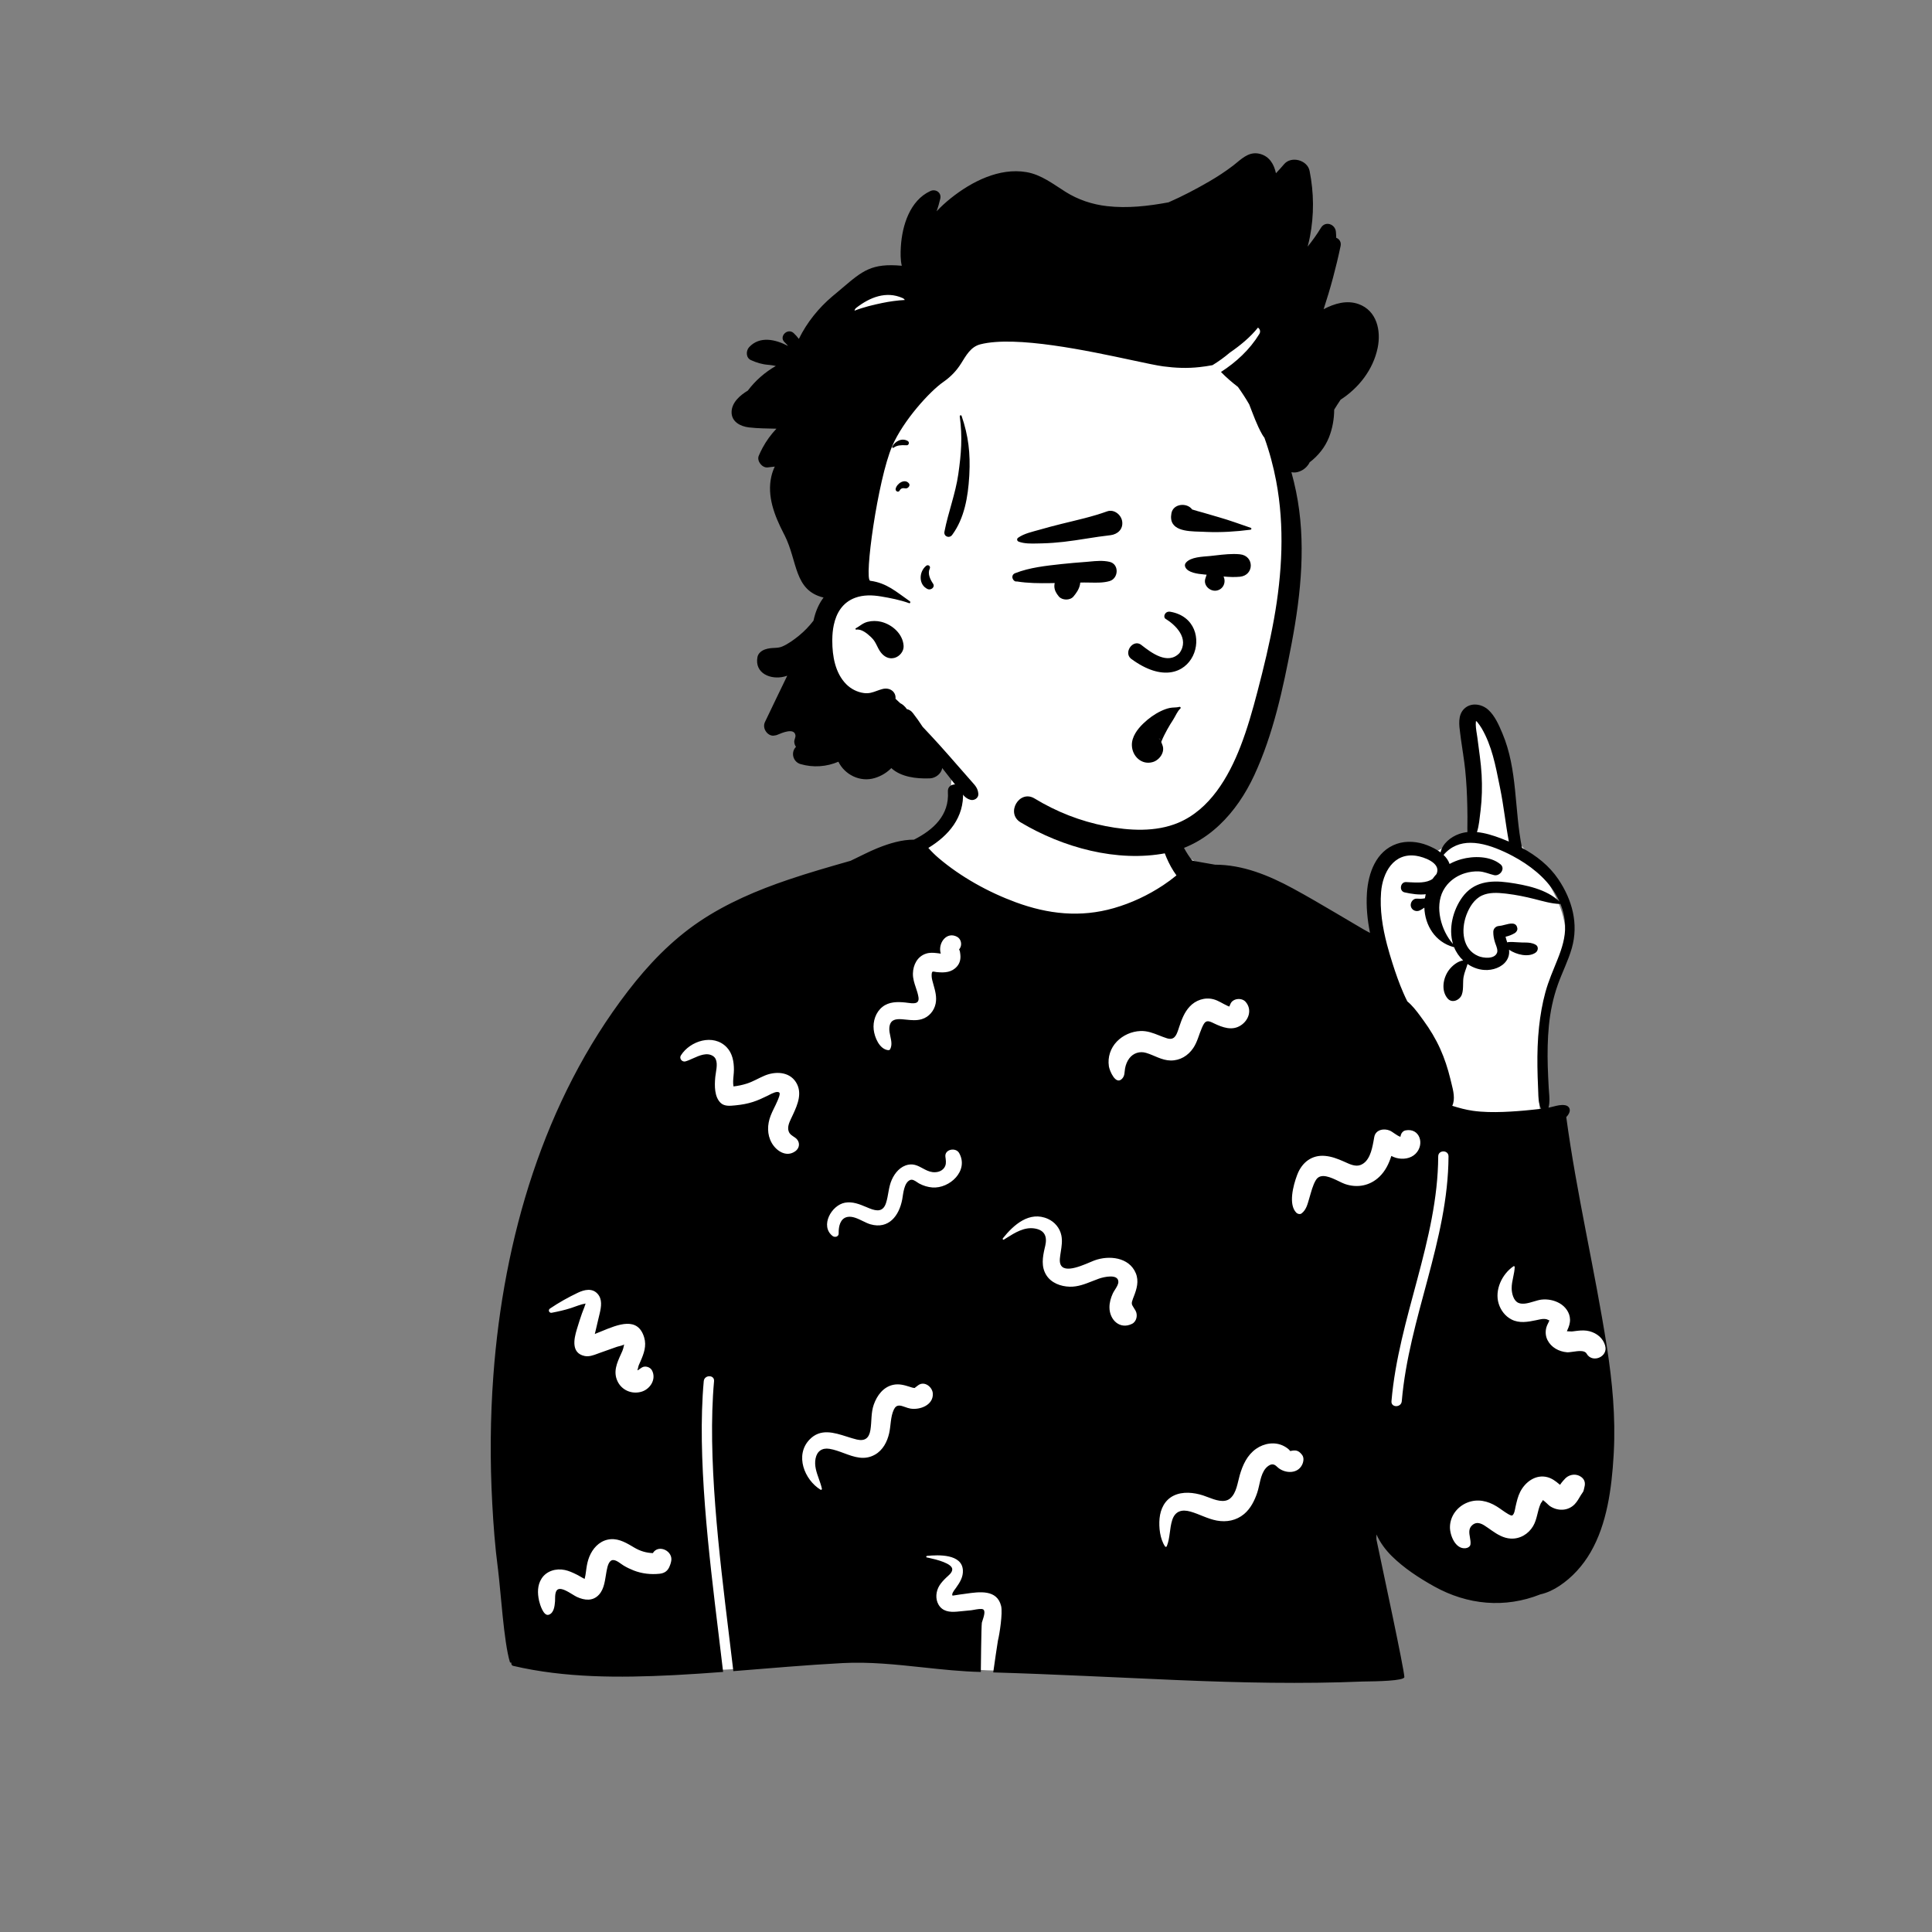<?xml version="1.0" standalone="no"?>
<svg viewBox="-350 -150 1500 1500" style="width: 195px; height: 195px; justify-content: center; align-self: center; transform: scale(1, 1);" xmlns="http://www.w3.org/2000/svg"><rect x="-350" y="-150" width="1500" height="1500" fill="#808080" stroke="none"/><g transform="rotate(0 467.174 562.792)"><g transform="translate(0 459)"><path d="M784.259 98.118C773.942 69.701 781.692 33.723 760.426 10.209C754.136 6.386 750.8 8.513 748.211 15.179C746.648 23.951 742.986 54.154 756.156 54.14C757.813 73.003 756.777 92.003 752.721 110.515C743.001 108.956 735.915 113.951 728.825 117.666C723.538 120.436 718.249 122.494 711.864 120.593C685.505 115.947 677.993 143.627 677.673 166.221C677.286 177.245 676.25 202.943 671.394 213.64C649.416 168.123 603.258 147.4 559.277 137.168C552.383 135.261 546.5 132.655 542.078 128.201C505.022 113.57 522.824 65.634 505.776 38.084C479.092 5.332 447.046 -4.092 406.674 1.521C371.351 5.427 347.34 41.308 349.518 75.177C350.171 82.088 346.023 89.357 343.583 96.469C319.201 125.644 281.262 138.697 248.631 156.326C139.794 209.52 102.076 250.171 59.781 363.361C39.995 405.948 16.316 447.28 8.452 494.183C-0.789 549.453 -0.818 606.031 2.399 661.845C-3.607 662.566 2.929 705.472 8.197 720.335C10.002 725.429 14.327 729.102 19.716 729.017C30.556 734.286 56.007 755.517 67.345 754.813C103.978 752.557 139.586 756.046 174.88 754.242C213.063 752.29 250.878 745.167 289.225 746.091C356.096 747.702 308.22 751.672 377.405 754.813C421.08 756.827 580.418 732.974 623.969 736.868C659.393 744.32 675.554 731.757 670.15 694.75C668.152 680.564 661.772 649.017 682.76 647.677C692.688 648.829 700.906 658.75 708.345 664.547C774.043 713.46 841.16 678.24 846.449 597.83C856.406 530.388 870.367 514.455 840.018 447.107C743.999 196.392 888.663 230.455 790.989 113.023C783.362 119.664 785.301 101.939 784.259 98.118Z" transform="translate(38.981 -67)" fill="#FFFFFF" stroke="none"></path><path d="M774.431 4.041C769.321 -0.538 760.991 -1.819 755.751 3.331C750.762 8.23 751.811 15.953 752.693 22.452C752.746 22.84 752.798 23.225 752.848 23.604L753.285 27.014C754.341 34.945 755.762 42.818 756.581 50.781C757.561 60.401 758.021 69.851 758.221 79.501C758.331 84.591 758.371 89.691 758.271 94.791L758.256 95.66C758.24 96.81 758.247 97.927 758.311 99.031C756.131 99.261 753.981 99.731 751.881 100.472C745.401 102.751 738.952 107.911 737.421 114.791C734.261 112.401 730.561 110.611 727.161 109.261C719.791 106.341 711.011 105.531 703.421 108.161C687.371 113.712 681.311 130.751 680.281 146.331C679.601 156.661 680.611 167.081 682.681 177.302C680.911 176.341 679.141 175.441 677.561 174.511L656.108 161.856C645.131 155.383 634.122 148.92 622.921 142.841C603.971 132.561 583.801 124.331 562.381 124.341C562.381 124.341 544.661 121.311 544.661 121.151C542.341 118.181 540.271 115.031 538.471 111.712C533.751 102.991 532.061 93.351 528.011 84.431C526.541 81.171 522.331 82.751 521.271 85.311C516.961 95.701 520.452 109.031 524.671 118.871C526.771 123.761 529.271 128.371 532.401 132.651C529.091 135.382 525.641 137.931 522.041 140.311C510.251 148.111 497.421 154.141 483.831 158.052C457.841 165.531 432.731 162.761 407.601 153.511C386.181 145.632 364.751 133.661 347.811 119.241C344.981 116.841 342.361 114.261 339.911 111.481L339.836 111.397L339.761 111.321C355.452 101.811 367.761 87.641 366.661 67.661C366.241 60.151 354.441 60.141 354.941 67.661C356.161 85.962 343.571 97.371 328.581 104.921C319.325 104.817 309.364 107.852 300.815 111.281L299.511 111.811C293.611 114.241 287.941 117.231 282.181 119.962L281.254 120.405C280.637 120.702 280.024 121.005 279.411 121.311C263.211 125.931 247.011 130.561 231.061 135.972C206.931 144.151 183.151 154.222 161.951 168.521C140.341 183.091 122.331 201.931 106.511 222.521C41.071 307.701 9.891 414.781 2.061 520.771C-0.399 554.001 -0.619 587.311 1.201 620.581C2.101 637.212 3.351 653.931 5.531 670.462L5.673 671.575C7.796 688.59 10.176 727.908 14.861 743.351C15.031 743.911 15.631 744.041 16.031 743.811C15.771 744.841 16.191 746.081 17.431 746.371C57.645 755.796 100.059 755.673 141.151 753.62L144.231 753.462C156.307 752.828 168.369 751.996 180.426 751.081C179.345 741.759 178.155 731.975 176.926 721.856C169.308 659.179 160.128 583.645 165.387 525.344C165.846 520.249 173.849 520.218 173.387 525.344C168.118 583.749 177.34 659.555 184.964 722.233C185.889 729.829 186.789 737.233 187.638 744.39L188.353 750.47C216.676 748.245 244.975 745.683 273.351 744.201C294.054 743.12 314.759 745.333 335.465 747.547C350.481 749.152 365.497 750.758 380.512 751.106C380.559 748.935 380.837 716.071 381.302 712.935L381.331 712.78C381.437 712.352 381.636 711.753 381.866 711.055C382.805 708.215 384.282 703.744 382.358 702.554C381.093 701.772 377.537 702.422 375.068 702.874C374.235 703.026 373.525 703.156 373.07 703.2L365.789 703.913C364.576 704.031 363.362 704.147 362.149 704.261L361.836 704.289C356.322 704.769 350.816 704.154 347.712 698.891C345.021 694.328 345.639 688.415 348.359 684.032C349.772 681.755 351.675 679.758 353.59 677.903C355.327 676.221 358.17 674.253 358.332 671.583C358.617 666.885 346.002 663.777 340.323 662.558L338.557 662.19C337.83 662.042 338.088 661.056 338.719 660.994C347.671 660.111 365.888 659.391 366.584 672.14C366.87 677.358 364.251 681.566 361.357 685.616L360.82 686.362C360.77 686.429 360.708 686.511 360.638 686.604C359.764 687.761 357.513 690.739 358.572 691.842C358.532 691.8 362.775 691.177 364.518 690.936L366.787 690.639C367.477 690.545 368.186 690.443 368.909 690.34C379.472 688.827 393.087 686.878 396.267 699.9C397.586 705.302 395.08 721.586 393.781 726.821L393.77 726.869C393.472 728.271 390.802 746.578 390.254 750.696L390.159 751.462C435.993 752.798 485.816 755.403 531.601 757.341L535.328 757.497C582.538 759.449 629.804 760.5 677.041 758.531L677.129 758.528C677.505 758.516 678.248 758.506 679.265 758.492C686.811 758.393 709.445 758.095 709.341 755.041C709.122 748.619 692.65 672.118 688.328 651.418L687.751 648.632C687.557 647.689 687.61 646.721 687.662 645.75C687.688 645.275 687.714 644.802 687.711 644.331C690.452 650.701 694.921 656.531 699.551 661.111C709.081 670.531 720.721 678.121 732.391 684.632C758.341 699.121 787.441 701.811 814.961 690.851C820.271 689.671 825.16 687.311 829.721 684.291C839.681 677.701 847.901 668.552 853.881 658.241C866.678 636.217 870.31 608.465 871.788 583.281L871.941 580.561C873.391 553.132 870.821 525.962 866.601 498.871C857.291 439.161 843.141 380.222 835.041 320.321C835.971 319.401 836.741 318.321 837.321 317.031C838.651 314.071 837.021 311.451 833.881 311.041C830.767 310.632 828.03 311.338 825.165 312.078C824.323 312.296 823.469 312.516 822.591 312.712C822.141 312.811 821.691 312.901 821.231 312.972L821.376 312.417C822.285 308.692 821.971 304.779 821.661 300.922C821.57 299.788 821.48 298.659 821.421 297.541C821.131 292.052 820.841 286.561 820.681 281.061C820.381 270.441 820.521 259.802 821.561 249.222C822.621 238.441 824.831 227.831 828.441 217.621C831.821 208.031 836.561 198.951 839.351 189.151C844.751 170.212 839.641 151.601 828.871 135.621C821.782 125.101 811.771 117.281 800.681 111.291C794.621 81.651 797.411 50.632 785.431 22.302C782.761 16.001 779.631 8.691 774.431 4.041ZM764.91 13.002L764.941 12.861C765.321 12.972 765.651 13.212 765.931 13.581C767.211 15.191 768.341 16.701 769.391 18.501C777.259 32.029 780.116 47.249 783.16 62.371L783.711 65.091C786.511 78.761 787.891 92.671 790.471 106.382C788.411 105.501 786.341 104.671 784.261 103.882C778.461 101.701 772.081 99.651 765.702 99.041C767.361 94.001 767.741 88.241 768.381 83.331L768.542 82.047C769.63 73.037 769.817 63.65 769.331 54.601C768.831 45.191 767.301 35.841 766.141 26.501L766.066 25.919C765.937 24.96 765.779 23.971 765.619 22.965C765.093 19.667 764.539 16.198 764.891 13.081C764.897 13.055 764.904 13.028 764.91 13.002ZM760.702 107.341C752.952 107.341 745.631 109.871 739.771 116.761C741.861 118.751 743.531 121.061 744.452 123.771C747.321 122.201 750.361 120.972 753.471 120.101C762.961 117.451 775.941 117.491 783.921 124.001C788.101 127.401 783.511 133.501 779.011 132.451C774.981 131.511 771.481 129.771 767.251 129.571C763.581 129.391 759.981 129.871 756.461 130.931C751.091 132.552 746.211 135.621 742.621 139.851C741.421 141.271 740.371 142.811 739.491 144.472C732.791 157.191 737.841 175.431 747.091 185.901C743.461 173.841 747.081 159.621 754.311 149.632C763.015 137.604 776.034 136.241 789.749 138.118L790.202 138.181C803.471 140.052 819.901 143.321 829.821 153.071C828.831 150.821 827.691 148.641 826.41 146.531C818.891 134.151 806.421 124.491 793.481 117.601C791.311 116.431 789.121 115.351 786.941 114.351C778.651 110.541 769.411 107.341 760.702 107.341ZM691.271 145.621C692.481 130.531 700.961 114.861 718.481 117.431C724.351 118.291 737.381 122.811 734.631 130.731C734.521 131.052 734.401 131.361 734.261 131.651C733.181 132.811 732.181 134.041 731.281 135.341C726.687 138.738 719.112 138.307 713.291 137.976C712.63 137.939 711.991 137.902 711.382 137.873L710.651 137.841C706.101 137.671 705.051 144.861 709.571 145.851C714.821 147.011 720.501 147.901 725.931 147.281C725.671 148.321 725.461 149.371 725.301 150.421C725.051 150.472 724.811 150.521 724.561 150.561C722.751 150.861 720.921 150.851 719.101 150.701C715.911 150.462 713.641 153.991 714.421 156.851C715.271 159.921 718.801 161.222 721.551 159.741C722.702 159.132 723.801 158.451 724.861 157.691C725.341 171.361 733.161 184.382 747.531 188.311C747.671 188.351 747.801 188.341 747.911 188.291C749.461 192.231 751.921 195.802 754.991 198.691C750.571 199.281 746.231 203.021 743.841 206.281C739.351 212.441 737.761 222.071 742.871 228.151C746.361 232.311 752.391 229.472 753.952 225.231C754.858 222.782 754.899 219.985 754.94 217.191C754.97 215.183 754.999 213.176 755.351 211.302C755.991 207.891 757.471 204.731 758.391 201.441C762.901 204.561 768.301 206.341 773.952 206.101C780.311 205.831 787.421 202.712 789.901 196.451C790.741 194.341 790.861 192.331 790.611 190.361C796.351 194.241 805.681 196.481 811.191 192.661C813.291 191.201 813.741 187.791 811.191 186.431C808.428 184.956 805.945 184.803 803.097 184.775L801.091 184.761C799.691 184.746 798.297 184.653 796.905 184.559C794.646 184.407 792.391 184.256 790.121 184.441C789.791 184.472 789.481 184.561 789.202 184.701C788.731 183.241 788.251 181.771 787.911 180.271C790.391 179.722 792.771 178.821 795.051 177.472C796.181 176.791 797.251 175.321 797.081 173.921C796.44 168.618 791.413 169.935 787.076 171.072C785.525 171.478 784.063 171.861 782.921 171.911L782.702 171.925C780.315 172.123 778.439 173.976 778.391 176.431C778.331 179.231 778.861 181.871 779.671 184.552C779.826 185.058 780.039 185.629 780.265 186.236C781.046 188.328 781.99 190.857 781.301 192.701C779.321 197.921 770.531 196.911 766.681 195.261C754.264 189.959 753.343 175.006 757.359 163.802L757.611 163.121C759.871 157.212 763.621 151.052 769.571 148.281C775.069 145.73 781.552 146.055 787.503 146.723L789.021 146.901C796.161 147.761 803.311 149.212 810.291 150.981C816.871 152.641 823.321 154.611 830.131 154.861C830.282 154.871 830.41 154.811 830.511 154.731C832.681 160.081 833.961 165.741 834.151 171.561C834.452 180.722 831.681 189.351 828.321 197.751C824.921 206.251 821.241 214.561 818.831 223.411C816.441 232.141 814.91 241.132 813.931 250.121C812.801 260.391 812.521 270.741 812.651 281.061C812.721 286.561 812.891 292.052 813.171 297.541L813.196 298.089C813.234 298.966 813.257 299.855 813.281 300.75C813.39 304.905 813.502 309.187 815.081 312.972C815.211 313.291 815.391 313.581 815.601 313.841C815.044 313.911 814.486 313.977 813.928 314.041L808.542 314.634C801.067 315.43 793.568 316.016 786.061 316.291C778.291 316.571 770.281 316.501 762.581 315.421C757.001 314.641 751.781 313.171 746.531 311.552C748.978 306.349 747.332 299.8 745.885 294.045C745.751 293.513 745.619 292.988 745.492 292.471L745.012 290.489C743.062 282.553 740.552 274.778 737.181 267.321C733.641 259.491 729.311 252.291 724.241 245.351L723.715 244.626L721.754 241.936C718.77 237.864 715.487 233.627 711.651 230.481C710.531 228.321 709.531 226.071 708.541 223.831C705.291 216.411 702.621 208.712 700.161 201.001C698.631 196.201 697.171 191.321 695.871 186.382C692.401 173.061 690.181 159.321 691.271 145.621ZM349.057 191.831C347.814 184.384 354.309 176.138 362.09 180.33C365.1 181.952 366.101 186.171 364.375 189.048L364.199 189.35C364.018 189.649 363.82 189.936 363.612 190.216L363.62 190.248C364.241 190.906 364.452 192.484 364.562 193.679L364.665 194.922C364.871 197.999 364.109 200.915 362.046 203.3C358.019 207.956 352.591 208.298 346.956 207.788L345.919 207.686C345.689 207.662 345.407 207.605 345.1 207.543C344.428 207.408 343.642 207.249 343.056 207.359C342.92 207.53 342.544 207.93 342.47 208.363C342.126 210.366 342.371 212.337 342.87 214.296C343.15 215.397 343.458 216.494 343.767 217.59C345.11 222.366 346.45 227.129 345.426 232.177C344.284 237.809 340.246 242.583 334.682 244.265C330.651 245.482 326.59 245.063 322.515 244.642C321.404 244.527 320.292 244.412 319.18 244.33C313.829 243.936 309.948 244.949 309.481 251.036C309.313 253.218 309.796 255.441 310.276 257.654C311.014 261.054 311.747 264.432 310.113 267.61C309.775 268.268 309.025 268.413 308.366 268.321C301.694 267.391 298.011 258.332 297.341 252.446C296.599 245.929 298.926 238.811 304.179 234.692C309.265 230.703 315.699 230.714 321.819 231.333L321.991 231.351C322.549 231.412 323.144 231.494 323.756 231.579C327.973 232.164 332.998 232.861 332.093 227.176C331.681 224.589 330.867 222.165 330.056 219.752C328.873 216.228 327.697 212.726 327.793 208.771C327.955 202.084 331.256 195.559 337.969 193.405C340.813 192.493 343.568 192.665 346.409 192.995L348.217 193.216C348.609 193.316 349.002 193.386 349.399 193.434C349.268 192.872 349.163 192.382 349.117 192.157L349.057 191.831ZM561.209 228.85C554.388 227.026 547.21 229.511 542.519 234.661C538.577 238.99 536.535 244.306 534.711 249.74L533.669 252.866C532.153 257.292 530.411 260.805 524.992 259.117C522.93 258.475 520.951 257.692 518.988 256.916C514.337 255.076 509.783 253.274 504.472 253.483C497.606 253.754 490.887 256.707 486.107 261.657C481.217 266.72 478.883 273.774 479.921 280.725L479.989 281.15C480.53 284.352 485.213 295.78 490.177 290.519C492.392 288.173 491.955 285.576 492.481 282.595C492.981 279.755 494.051 276.97 495.804 274.667C498.912 270.585 503.911 268.994 508.798 270.438C515.244 272.343 520.937 276.27 527.881 276.362C535.186 276.46 541.388 272.672 545.417 266.725C548.67 261.924 549.83 256.305 552.119 251.085L552.339 250.587C554.261 246.292 555.571 244.741 559.973 246.795L561.511 247.533C568.102 250.664 575.515 253.531 582.33 249.115C588.661 245.014 591.36 236.772 586.035 230.771C583.097 227.458 576.296 228.022 574.387 232.272C574.052 233.003 573.741 233.744 573.435 234.487C572.852 234.309 572.285 234.093 571.747 233.791C568.175 232.181 565.073 229.884 561.209 228.85ZM183.119 266.009C172.737 255.328 154.72 261.118 147.619 272.448C146.146 274.797 148.579 277.775 151.165 277.061C152.887 276.587 154.807 275.723 156.822 274.818C162.037 272.473 167.888 269.843 172.6 272.921C176.503 275.471 175.548 281.337 174.799 285.939C174.619 287.046 174.451 288.079 174.365 288.976L174.301 289.666C173.74 295.962 173.613 304.576 178.517 309.288C181.339 312.001 185.668 311.634 189.39 311.247L190.574 311.124C194.962 310.683 199.321 309.909 203.524 308.559C207.388 307.319 211.049 305.634 214.679 303.849L215.587 303.401C215.766 303.312 215.992 303.194 216.254 303.057C218.342 301.963 222.732 299.665 224.158 301.429C224.932 302.388 223.214 306.345 222.612 307.733C222.563 307.844 222.522 307.94 222.49 308.015C220.862 311.821 218.792 315.405 217.299 319.279C214.668 326.104 214.448 333.804 218.143 340.317C221.723 346.628 229.48 351.741 236.355 346.893C240.291 344.117 240.28 339.067 236.355 336.289C234.278 334.819 232.184 333.85 231.326 331.384C230.206 328.169 231.647 324.758 233.042 321.782L234.712 318.241C238.412 310.334 242.109 301.24 236.94 293.158C231.602 284.813 220.753 284.681 212.546 288.157C207.862 290.141 203.588 292.802 198.707 294.337C195.33 295.4 191.94 296.11 188.481 296.499C187.989 293.845 188.255 290.988 188.514 288.194C188.662 286.608 188.808 285.041 188.812 283.543C188.83 277.262 187.66 270.681 183.119 266.009ZM685.99 335.693C687.066 329.947 693.632 328.886 698.035 330.793C700.38 331.808 703.437 334.675 706.233 335.599L706.382 335.262C706.642 333.127 708.078 331.037 710.266 330.623C721.378 328.52 725.331 341.527 718.043 348.778C714.16 352.642 708.11 353.37 703.01 351.989C701.671 351.627 700.428 351.091 699.23 350.472C697.354 356.451 694.626 362.1 690.012 366.563C682.707 373.628 672.794 375.558 663.235 372.255C661.936 371.807 660.325 371.025 658.555 370.165C652.387 367.172 644.278 363.236 640.675 369.162C638.18 373.266 637.047 378.282 635.665 382.837L635.552 383.212C634.25 387.598 633.29 392.274 629.498 395.12C628.348 395.983 626.459 395.532 625.522 394.607C619.102 388.274 623.065 373.341 625.997 365.534L626.314 364.706C629.949 355.414 637.604 349.468 647.881 350.442C652.946 350.922 657.455 352.655 662.08 354.676C662.566 354.888 663.07 355.118 663.587 355.354C667.166 356.984 671.404 358.916 675.156 357.541C682.021 355.025 684.058 346.293 685.337 339.309L685.99 335.693ZM363.661 348.19C361.048 343.589 352.276 345.235 353.003 351.076L353.235 352.894C353.533 355.382 353.598 357.72 351.879 359.933C349.793 362.619 346.222 363.431 342.981 363.02C340.12 362.658 337.692 361.341 335.285 360.036C331.918 358.211 328.595 356.409 324.191 357.275C318.061 358.481 313.828 363.497 311.377 368.966C308.782 374.758 308.837 381.037 306.904 387.001C304.678 393.86 299.931 393.544 294.003 391.144L292.727 390.62C292.389 390.479 292.051 390.338 291.713 390.197C286.375 387.963 280.989 385.71 275.047 386.769C264.552 388.642 255.514 404.779 265.347 412.571C267.122 413.977 270.224 413.243 270.149 410.583L270.139 410.079C270.089 405.239 271.31 398.992 276.858 397.851C280.72 397.057 284.913 399.098 288.883 401.032C290.959 402.043 292.975 403.024 294.851 403.555C309 407.557 317.06 396.908 319.463 384.313L319.55 383.831C320.318 379.422 320.924 371.264 325.535 369.2C327.379 368.374 329.316 369.692 331.037 370.863C331.61 371.253 332.158 371.627 332.672 371.899C335.865 373.593 339.291 374.669 342.903 374.944C356.265 375.963 371.448 361.91 363.661 348.19ZM743.625 350.815C743.649 345.667 735.649 345.661 735.625 350.815C735.33 416.036 704.818 476.322 699.337 540.895C698.903 546.025 706.905 545.996 707.337 540.895C712.82 476.303 743.33 416.141 743.625 350.815ZM397.628 414.395C406.028 403.897 418.32 392.925 432.634 399.349C437.882 401.704 441.829 406.424 443.017 412.08C443.922 416.393 443.269 420.549 442.61 424.747C442.339 426.478 442.066 428.215 441.901 429.974C440.631 443.474 456.738 436.633 465.329 432.985C466.471 432.5 467.481 432.071 468.299 431.754L468.708 431.599C479.903 427.474 495.573 428.983 500.799 441.44C503.415 447.677 501.561 453.795 499.232 459.737L498.686 461.126C497.169 465.079 497.571 465.706 499.181 468.219C499.58 468.841 500.052 469.578 500.588 470.509C502.506 473.841 501.558 479.026 497.881 480.834C488.422 485.482 480.428 477.7 480.381 468.119C480.362 464.277 481.417 460.643 483.002 457.183C483.401 456.312 484.01 455.353 484.645 454.353C485.938 452.318 487.338 450.113 487.289 448.141C487.131 441.705 475.704 444.531 472.572 445.612L471.988 445.816C470.302 446.415 468.638 447.072 466.976 447.729C461.371 449.943 455.806 452.141 449.584 451.994C442.591 451.828 435.124 449.117 431.297 442.913C427.243 436.343 428.491 429.03 430.119 421.965L430.568 420.035C432.1 413.174 430.194 408.14 422.5 406.813C414.358 405.41 407.036 410.015 400.406 414.186C400.115 414.369 399.826 414.551 399.538 414.732L398.423 415.427C397.74 415.849 397.195 414.937 397.628 414.395ZM795.012 436.642C795.024 436.198 794.478 435.858 794.095 436.116C785.198 442.097 779.246 454.585 782.589 465.224C784.212 470.39 787.664 474.921 792.51 477.429C798.535 480.545 805.188 479.359 811.518 478.026L814.207 477.451C816.102 477.052 817.972 476.76 819.901 477.292C820.563 477.475 821.331 478.052 821.96 478.176C821.7 478.618 821.424 479.385 821.284 479.669L820.825 480.592C820.365 481.527 819.916 482.499 819.634 483.482C818.688 486.777 818.922 490.315 820.454 493.39C823.308 499.118 829.294 502.347 835.526 502.895C836.677 502.997 838.371 502.755 840.227 502.49C844.354 501.899 849.28 501.195 850.806 503.912C855.196 511.73 867.697 506.472 865.267 497.815C863.624 491.962 858.963 488.18 853.188 486.597C850.111 485.754 846.926 485.868 843.797 486.213C842.571 486.348 841.349 486.538 840.122 486.668L839.207 486.753C839.291 486.743 838.742 486.724 838.019 486.699C837.189 486.67 836.131 486.632 835.54 486.593L835.778 485.952C835.813 485.861 835.845 485.782 835.874 485.721C837.118 483.06 838.04 480.409 837.965 477.436C837.828 472.075 834.358 467.398 829.799 464.817C825.596 462.436 820.591 461.486 815.813 462.017C814.029 462.216 811.989 462.827 809.872 463.461C805.755 464.694 801.342 466.017 797.932 464.569C794.041 462.917 792.72 457.156 792.66 453.381C792.612 450.383 793.225 447.467 793.838 444.55C794.387 441.935 794.937 439.319 795.012 436.642ZM67.63 456.676C72.642 454.286 78.812 452.806 83.024 457.576C86.748 461.796 85.816 467.521 84.617 472.662L83.286 478.241C82.637 480.944 81.981 483.644 81.381 486.36C81.211 487.127 81.01 487.91 80.807 488.702C82.479 488.059 84.223 487.339 86.007 486.602C99.065 481.212 114.256 474.94 119.151 491.442C121.093 497.993 118.886 503.935 116.34 509.774L114.972 512.882C114.6 513.732 114.314 515.65 113.89 516.898C114.09 516.849 114.287 516.8 114.475 516.751C114.508 516.587 115.874 515.698 116.668 515.179L117.345 514.729C119.866 513.126 123.832 514.381 125.188 516.947C128.826 523.83 123.741 531.743 116.714 533.624C109.32 535.604 101.647 532.294 98.401 525.319C94.965 517.936 98.013 511.189 101.033 504.503C101.344 503.816 101.654 503.13 101.956 502.445L102.273 501.72C102.84 500.407 103.102 499.114 103.37 497.797L103.577 496.804C102.285 497.772 99.399 498.157 97.841 498.709L84.763 503.344L84.024 503.611C83.679 503.738 83.332 503.869 82.983 504C79.704 505.231 76.248 506.529 72.765 505.763C62.377 503.475 64.564 492.658 66.815 485.226L67.354 483.453C68.436 479.908 69.553 476.366 70.793 472.874C71.416 471.12 72.15 469.409 72.782 467.661C73.127 466.809 73.42 465.941 73.661 465.055C69.81 465.666 65.966 467.389 62.273 468.575C57.359 470.155 52.429 471.246 47.364 472.22C45.364 472.603 44.293 470.11 45.992 468.964C52.898 464.3 60.102 460.265 67.63 456.676ZM331.863 528.515C336.783 524.895 343.02 529.867 343.248 535.048C343.641 543.946 333.265 547.819 325.88 546.628C324.445 546.397 323.038 545.891 321.693 545.408C318.145 544.133 315.025 543.012 312.94 547.482C310.311 553.116 310.7 559.851 309.328 565.824C307.805 572.46 304.436 578.938 298.322 582.388C289.987 587.088 282.152 584.178 274.232 581.236C270.522 579.858 266.793 578.473 262.986 577.86C257.312 576.948 253.336 579.656 252.203 585.378C251.105 590.921 252.943 596.086 254.776 601.235C255.673 603.756 256.569 606.274 257.119 608.83C257.244 609.406 256.636 609.962 256.086 609.624C243.499 601.887 235.977 582.763 247.476 570.722C255.946 561.851 266.437 565.19 276.487 568.388C279.065 569.208 281.615 570.02 284.094 570.613L284.406 570.685C290.51 572.041 293.761 569.571 294.791 563.245C295.877 556.573 295.117 549.934 297.432 543.427C299.916 536.444 304.754 529.866 312.379 528.192C316.81 527.221 320.802 528.281 324.953 529.598L326.535 530.106C327.439 530.394 328.292 530.634 329.208 530.637L329.522 530.298C330.288 529.684 331.069 529.091 331.863 528.515ZM615.785 575.725C608.904 572.112 600.421 573.486 594.222 577.864C587.271 582.773 583.86 590.314 581.54 598.284C579.852 604.087 579.043 612.089 574.192 616.291C569.575 620.289 562.406 617.548 556.687 615.362C555.411 614.874 554.208 614.414 553.121 614.062C545.91 611.731 537.245 610.776 530.209 614.225C523.314 617.606 519.991 624.501 519.279 631.888C518.614 638.782 519.602 647.861 523.535 653.63C523.922 654.198 524.661 654.052 524.906 653.45C527.491 647.085 526.993 639.803 529.092 633.216C531.333 626.185 536.585 624.697 543.253 626.589C550.208 628.561 556.577 632.253 563.73 633.567C571.356 634.968 578.907 633.524 584.919 628.484C589.977 624.244 593.04 618.068 595.11 611.915C597.127 605.916 597.456 597.885 601.752 592.905C602.836 591.648 604.725 590.13 606.479 589.969C608.327 589.799 609.339 590.724 610.522 591.806C611.006 592.249 611.52 592.719 612.132 593.15C617.685 597.068 626.549 597.147 629.949 590.255C631.062 587.998 631.614 584.794 629.949 582.585C627.03 578.714 624.633 578.746 620.781 579.583C620.658 579.48 620.521 579.347 620.368 579.167L620.25 579.024C619.231 577.733 617.252 576.496 615.785 575.725ZM834.657 600.485C837.912 597.558 842.858 596.999 846.5 599.597C848.798 601.236 849.764 603.388 849.432 606.122L849.392 606.417L849.003 608.224C848.751 609.361 848.444 610.636 848.257 610.979C847.746 611.913 847.047 612.753 846.487 613.661C844.938 616.172 843.606 618.804 841.514 620.936C836.263 626.294 828.255 626.324 822.265 622.282C821.062 621.471 818.571 618.573 816.64 617.567C816.931 617.914 816.511 618.473 816.013 619.137C815.694 619.562 815.342 620.03 815.125 620.513C812.577 626.174 812.529 632.409 809.27 637.921C805.665 644.02 799.051 647.976 791.887 647.548C786.224 647.209 781.618 644.365 777.146 641.258L774.393 639.326L774.099 639.12C770.326 636.477 766.044 633.477 761.907 637.254C759.071 639.844 759.664 643.248 760.256 646.643C760.58 648.504 760.903 650.362 760.662 652.08C760.405 653.909 758.362 654.886 756.775 655.04C748.852 655.806 744.642 644.835 744.739 638.548C744.87 630.018 750.45 622.699 758.239 619.598C766.107 616.464 774.068 618.26 781.074 622.608C784.06 624.461 786.795 626.702 789.842 628.46C791.178 629.231 792.528 629.895 793.123 629.559C794.742 628.644 795.231 624.9 795.606 623.053L795.686 622.688C796.618 618.725 797.418 614.93 799.287 611.255C803.228 603.507 811.431 597.464 820.457 599.89C823.921 600.819 826.734 602.904 829.426 605.179L829.604 605.327C829.666 605.377 829.73 605.428 829.796 605.48L830.209 605.8C831.526 603.807 833.56 601.538 834.463 600.667L834.657 600.485ZM111.406 654.519L109.618 653.458C103.762 650.002 97.73 646.815 90.636 648.415C83.878 649.938 79.084 655.425 76.565 661.608C75.375 664.529 74.754 667.475 74.295 670.587C74.037 672.329 73.863 674.086 73.557 675.821L73.454 676.359C73.316 677.049 73.104 678.012 72.911 678.846C71.067 678.034 69.21 676.747 67.701 675.983L66.484 675.371C63.627 673.949 60.656 672.596 57.544 671.938C50.802 670.513 43.323 672.574 39.469 678.614C36.172 683.778 36.24 689.867 37.501 695.655L37.591 696.058C38.138 698.46 40.965 708.079 45.077 706.676C49.076 705.311 49.61 699.995 49.913 696.453L49.935 696.115C49.957 695.684 49.962 695.175 49.967 694.622C49.993 691.751 50.031 687.668 52.567 686.818C55.317 685.897 59.916 688.71 63.485 690.893C64.821 691.709 66.012 692.438 66.908 692.849C72.793 695.551 79.258 696.349 84.047 691.091C88.34 686.377 88.703 679.477 89.814 673.499L90.101 671.993C90.69 668.955 91.831 664.102 95.193 664.225C97.94 664.327 100.956 667.173 103.22 668.524C105.719 670.016 108.314 671.259 111.026 672.319C117.355 674.793 124.392 675.583 131.125 674.853C135.026 674.431 137.566 672.568 138.945 668.9C139.412 667.823 139.768 666.712 140.014 665.563C142.2 657.35 130.256 651.487 125.852 658.835C120.771 658.642 116.041 657.274 111.406 654.519Z" transform="translate(31 -61.999)" fill="#000000" fill-rule="evenodd" stroke="none"></path></g><g transform="translate(225 0)"><g><g><path d="M314.589 6.76C261.12 -8.933 77.237 7.153 72.689 10.552C65.249 16.735 29.054 36.354 23.422 40.833C-27.503 94.807 21.044 174.959 17.308 240.071C17.547 263.167 7.704 284.255 3.18 306.474C1.27 318.118 1.691 330.162 7.76 340.616C18.43 359.296 40.964 363.083 59.289 370.615C68.409 374.541 76.928 380.108 84.739 386.199C137.322 432.716 166.592 464.57 243.319 454.076C243.711 457.739 246.956 461.338 250.979 459.701C260.399 455.865 269.752 451.796 279.254 448.16C281.285 453.054 287.119 454.451 291.071 450.129L291.094 450.16C308.683 435.892 319.869 416.383 328.177 395.498C333.991 383.449 338.752 370.877 342.39 357.931C342.801 356.466 342.747 355.157 342.375 354.03C359.161 296.187 365.373 235.223 360.954 175.166C360.059 162.775 357.719 150.22 358.294 137.777C358.814 126.535 363.657 115.901 367.349 105.431C386.387 60.922 357.285 20.774 314.589 6.76Z" transform="translate(60.83 44.264)" fill="#FFFFFF" stroke="none"></path><path d="M389.719 9.314L389.149 9.756C383.339 14.186 377.189 18.196 370.869 21.866C360.589 27.836 350.059 33.376 339.209 38.106C323.419 41.026 307.389 42.876 291.419 41.036C279.989 39.726 269.089 36.096 259.329 29.976C249.619 23.896 240.519 16.616 228.919 14.626C207.809 11.026 186.349 22.036 170.289 34.836C166.349 37.976 162.629 41.386 159.159 45.036C160.329 41.866 161.269 38.606 162.039 35.256C163.139 30.526 158.459 27.436 154.329 29.326C138.429 36.646 132.419 56.156 131.429 72.456L131.394 73.041C131.147 77.376 131.039 82.649 132.139 87.336C108.826 85.18 101.69 91.243 86.219 104.387C84.567 105.79 82.82 107.274 80.949 108.838L78.42 110.94C67.661 119.986 58.567 131.274 52.349 143.886L52.236 144.122C51.048 142.527 49.716 141.022 48.229 139.637C43.523 135.255 36.436 142.311 41.158 146.708L41.645 147.173C42.444 147.956 43.177 148.774 43.846 149.623C34.235 144.516 21.883 141.614 13.639 150.526C11.089 153.276 11.029 158.736 14.929 160.536C19.289 162.546 23.609 163.866 28.419 164.246L29.279 164.322C30.995 164.493 32.684 164.77 34.35 165.145C25.927 169.968 18.48 176.458 12.609 184.267C6.644 187.844 0.211 193.394 0.004 200.726C-0.201 208.416 6.809 212.066 13.479 212.836C20.539 213.656 27.689 213.656 34.829 213.846C30.579 218.326 26.969 223.286 24.029 228.746C22.969 230.726 21.989 232.766 21.099 234.876C19.409 238.906 23.729 244.386 27.979 243.906C29.829 243.696 31.689 243.486 33.539 243.256C32.379 245.676 31.479 248.266 30.859 250.976C27.371 266.302 33.405 281.477 40.321 294.937L41.182 296.605C51.365 316.726 48.342 339.431 71.429 344.936C71.199 345.226 70.979 345.526 70.759 345.826C67.159 350.866 64.909 356.726 63.609 362.856C60.359 367.076 56.689 370.966 52.439 374.426C48.459 377.676 43.729 381.126 39.199 383.006C35.179 384.686 31.259 383.386 26.039 385.186C23.359 386.106 20.659 388.146 20.099 391.126C17.669 403.816 30.439 408.996 40.969 406.296C41.719 406.106 42.479 405.876 43.219 405.626C37.359 417.566 31.709 429.616 25.919 441.576C23.334 446.928 28.701 453.412 33.636 451.975C34.17 451.956 34.742 451.835 35.352 451.581C35.499 451.519 35.66 451.451 35.835 451.377C39.449 449.85 48.634 445.967 49.58 451.843C49.716 452.69 49.434 453.597 49.148 454.518C48.889 455.353 48.626 456.199 48.668 457.022C48.741 458.447 49.193 459.755 50.015 460.824L49.969 460.876L49.789 461.066C45.806 465.426 47.783 472.55 53.499 474.226C63.409 477.116 73.769 476.326 82.939 472.396C87.669 482.206 99.629 488.656 111.329 485.016C116.479 483.416 120.659 480.746 124.019 477.356C131.49 484.275 143.419 485.66 153.235 485.334L154.209 485.296C158.389 485.106 162.969 481.616 163.519 477.286C165.359 479.636 167.209 481.986 169.039 484.346L172.729 489.085L176.65 494.113C179.245 497.488 181.256 500.889 185.589 502.006C188.399 502.726 191.789 500.586 191.589 497.436C191.306 493.187 189.286 491.008 186.651 488.057L185.869 487.176C183.249 484.176 180.629 481.186 177.999 478.196L175.56 475.419C170.69 469.858 165.85 464.264 160.879 458.796C156.749 454.246 152.559 449.766 148.349 445.296C145.999 441.656 143.469 438.086 140.729 434.556C139.399 432.836 137.779 431.896 136.089 431.566C135.329 430.436 134.379 429.386 133.249 428.426C132.559 427.846 131.799 427.366 130.999 427.006L130.99 427.001L130.989 426.996C129.769 425.806 128.539 424.636 127.269 423.526C127.829 418.376 123.149 414.426 117.149 415.956C115.529 416.369 114.075 416.902 112.669 417.416C109.553 418.557 106.676 419.61 102.769 419.086C97.589 418.396 92.639 415.896 88.989 412.186C80.403 403.464 78.199 390.357 78.193 378.533L78.199 377.446C78.239 373.696 78.579 369.906 79.349 366.276C81.319 356.996 86.109 348.766 95.929 345.126C102.329 342.756 109.309 342.956 115.939 344.066C123.269 345.286 130.829 346.776 137.819 349.296C138.719 349.626 139.129 348.326 138.429 347.846C127.839 340.506 120.639 333.666 107.639 331.906C102.669 331.236 113.465 253.346 124.705 227.354C133.41 207.222 154.119 184.666 164.419 177.536L165.008 177.122C170.276 173.369 174.667 168.812 178.119 163.306C182.099 156.976 185.643 150.235 193.159 148.326C220.683 141.335 277.02 153.395 311.18 160.707C321.801 162.981 330.278 164.795 335.079 165.436C344.439 166.686 353.899 167.086 363.309 166.016C366.613 165.64 370.021 165.182 373.392 164.515C378.11 161.609 382.612 158.393 386.792 154.813C394.952 149.188 402.71 142.839 408.703 135.342C410.17 136.427 410.956 138.351 409.718 140.364C402.213 152.57 391.782 162.152 379.961 169.806C384.031 173.988 388.474 177.821 393.139 181.406C396.259 185.796 399.199 190.286 401.889 194.956C404.959 202.786 407.809 211.016 411.939 218.256C412.469 219.196 413.059 220.056 413.679 220.826C417.629 231.746 420.659 243.106 422.799 254.396C429.519 289.786 427.459 326.436 421.109 361.726C417.699 380.646 413.159 399.356 408.289 417.946C404.509 432.406 400.449 446.806 395.029 460.756C385.829 484.396 371.289 509.506 346.819 519.786C329.249 527.166 308.759 525.956 290.439 522.396C270.839 518.576 252.309 511.326 235.249 500.946C223.429 493.746 212.549 512.406 224.419 519.486C257.169 539.016 299.319 550.726 337.399 543.336C369.769 537.056 392.419 511.746 405.779 482.966C420.549 451.136 428.149 415.636 434.679 381.356L434.912 380.127C442.186 341.608 446.224 301.284 438.249 262.546C437.219 257.546 436.029 252.556 434.649 247.616L434.659 247.606L434.942 247.664C440.336 248.687 446.48 244.997 448.799 239.946C455.399 234.906 460.759 228.276 463.799 220.606C466.499 213.776 467.839 206.426 467.869 199.056C469.459 196.446 471.129 193.886 472.819 191.346C487.059 182.096 498.099 167.986 501.609 151.126C504.399 137.716 500.999 122.136 486.719 117.056C477.729 113.866 468.179 116.546 459.659 121.066C464.959 104.956 469.369 88.566 472.849 71.946C473.479 68.926 471.829 66.466 469.439 65.626C469.419 64.056 469.339 62.496 469.199 60.956C468.669 55.006 461.009 52.246 457.619 57.816C454.489 62.946 450.999 67.816 447.249 72.486C447.939 69.956 448.529 67.396 449.029 64.826C452.319 47.856 452.149 30.616 448.769 13.676C447.099 5.266 434.589 1.846 428.989 8.446C426.929 10.876 424.819 13.226 422.649 15.496C421.119 8.366 417.519 2.466 410.389 0.516C402.906 -1.53 397.557 2.882 392.281 7.235C391.428 7.939 390.577 8.641 389.719 9.314ZM96.845 119.965C107.288 111.869 120.007 106.678 132.796 112.428C133.617 112.797 134.156 113.317 134.484 113.906C128.62 114.226 122.763 115.037 116.961 116.239C109.865 117.708 102.442 119.488 95.47 122.203C95.562 121.417 95.981 120.635 96.845 119.965ZM177.159 204.345C177.029 203.405 178.279 203.015 178.599 203.945C183.929 219.415 185.459 233.115 184.589 249.475L184.507 250.927C183.566 266.685 180.806 283.364 171.269 296.305C169.059 299.295 164.539 297.535 165.269 293.775C168.199 278.725 173.829 264.435 176.019 249.205C178.309 233.285 179.339 220.275 177.159 204.345ZM124.78 227.676C127.06 223.456 132.31 220.766 136.8 223.396C138.28 224.266 137.7 226.796 135.9 226.716L134.833 226.672C131.632 226.556 128.431 226.621 125.74 228.646C125.14 229.096 124.48 228.246 124.78 227.676ZM137.719 256.346C134.509 252.196 128.159 256.446 127.379 260.576C127.049 262.336 129.529 263.676 130.469 261.876L130.567 261.695C131.039 260.867 131.749 260.262 132.719 260.066C133.249 259.96 133.757 260.029 134.265 260.099C134.907 260.186 135.548 260.274 136.229 260.006C137.529 259.486 138.799 257.756 137.719 256.346ZM153.916 322.346C154.642 320.534 152.602 319.056 151.059 320.316C145.389 324.916 145.019 334.946 152.159 338.336C154.699 339.536 158.309 336.886 156.399 334.096C154.179 330.866 152.029 326.336 153.859 322.476L153.916 322.346ZM105.61 363.786C108.99 362.916 112.78 362.926 116.17 363.776C124.92 365.976 133.06 373.296 133.57 382.526C133.799 386.696 130.44 390.686 126.54 391.756C122.12 392.976 118.32 390.816 115.74 387.356C112.97 383.656 112.28 379.646 108.89 376.286L108.108 375.525C105.226 372.769 100.869 369.206 96.87 369.846C96.279 369.936 95.84 369.136 96.439 368.816C99.7 367.036 101.84 364.746 105.61 363.786Z" transform="translate(-7.005 -31)" fill="#000000" fill-rule="evenodd" stroke="none"></path></g></g><g transform="translate(159 186)"><g><path d="M139.603 3.566C135.664 -1.943 124.939 -1.131 123.503 6.44C120.915 20.085 135.421 20.5 145.678 20.794C146.541 20.818 147.374 20.842 148.164 20.873L150.534 20.98C162.089 21.459 173.382 20.763 184.867 19.268C185.682 19.162 185.915 18.085 185.067 17.794C176.838 14.977 168.67 11.956 160.3 9.572C156.258 8.421 152.225 7.233 148.195 6.038C145.882 5.352 142.149 4.44 139.603 3.566ZM73.517 5.041C78.937 3.072 84.57 7.68 85.273 12.873C86.083 18.857 81.766 22.797 76.296 23.512L76.021 23.545C63.945 24.875 51.96 27.307 39.868 28.682C34.376 29.305 28.843 29.716 23.314 29.863L19.363 29.952C14.522 30.075 9.329 30.185 4.859 28.518L4.876 28.488C3.689 28.144 3.143 26.432 4.464 25.496C9.223 22.131 15.638 20.859 21.178 19.26C26.748 17.651 32.359 16.168 37.985 14.775C49.799 11.853 62.071 9.199 73.517 5.041ZM153.46 39.688L153.152 39.719C147.74 40.242 138.511 40.389 134.767 44.845C133.854 45.931 133.717 47.111 134.31 48.382C136.276 52.599 143.689 53.563 149.03 54.035L150.816 54.186C150.479 55.171 150.195 56.169 149.879 57.062L149.804 57.289C148.184 62.435 153.301 67.233 158.238 66.57C163.551 65.856 166.167 60.269 163.962 55.591C168.276 55.989 172.602 56.191 176.708 55.775C187.893 54.642 187.912 39.496 176.708 38.357C170.637 37.739 164.074 38.49 157.823 39.206C156.348 39.375 154.89 39.542 153.46 39.688ZM56.741 44.292L58.075 44.181C58.721 44.124 59.369 44.063 60.017 44.003C65.169 43.523 70.359 43.039 75.429 44.202C83.096 45.962 82.534 57.116 75.429 59.167C70.699 60.532 65.582 60.42 60.576 60.31L60.576 60.31C58.955 60.275 57.345 60.239 55.764 60.254C54.747 60.264 53.732 60.291 52.716 60.307C52.516 62.724 51.723 64.808 50.509 66.89C49.639 68.385 48.529 69.803 47.437 71.13C44.841 74.284 38.718 74.213 36.098 71.13C34.16 68.848 32.617 66.223 32.592 63.135C32.586 62.343 32.682 61.503 32.871 60.678L29.343 60.739C20.708 60.871 12.007 60.812 3.528 59.441C0.512 60.064 -1.956 54.622 2.207 52.993C13.524 48.567 26.167 47.264 38.176 45.935C44.347 45.251 50.552 44.78 56.741 44.292ZM129.748 115.04C137.871 103.66 126.365 92.957 118.814 88.367C116.836 86.947 118.406 82.244 122.633 82.971C161.03 89.568 141.135 155.708 92.112 119.413C86.275 114.705 93.343 104.334 99.634 108.366C99.953 108.611 100.287 108.87 100.636 109.139C107.704 114.603 120.635 124.601 129.748 115.04ZM130.466 158.065C131.041 157.555 130.43 156.623 129.736 156.811C127.323 157.463 124.665 157.129 122.201 157.654C119.792 158.168 117.487 159.054 115.268 160.113C110.239 162.516 105.743 165.796 101.728 169.649C97.138 174.054 92.621 179.992 92.784 186.656C92.991 195.127 100.433 202.25 109.107 199.635C114.178 198.106 118.674 192.027 116.532 186.557L116.469 186.393C116.253 185.814 115.959 184.932 115.584 184.039L115.832 183.407C117.086 180.274 118.642 177.324 120.253 174.363C121.69 171.721 123.265 169.223 124.899 166.699C126.617 164.046 128.112 160.154 130.466 158.065ZM113.387 180.961C114.023 181.261 114.566 181.994 115.023 182.85C114.795 182.124 114.324 181.402 113.387 180.961Z" transform="translate(52 56)" fill="#000000" fill-rule="evenodd" stroke="none"></path></g></g><g transform="translate(123 338)"></g><g transform="translate(47 241)"></g></g></g></svg>